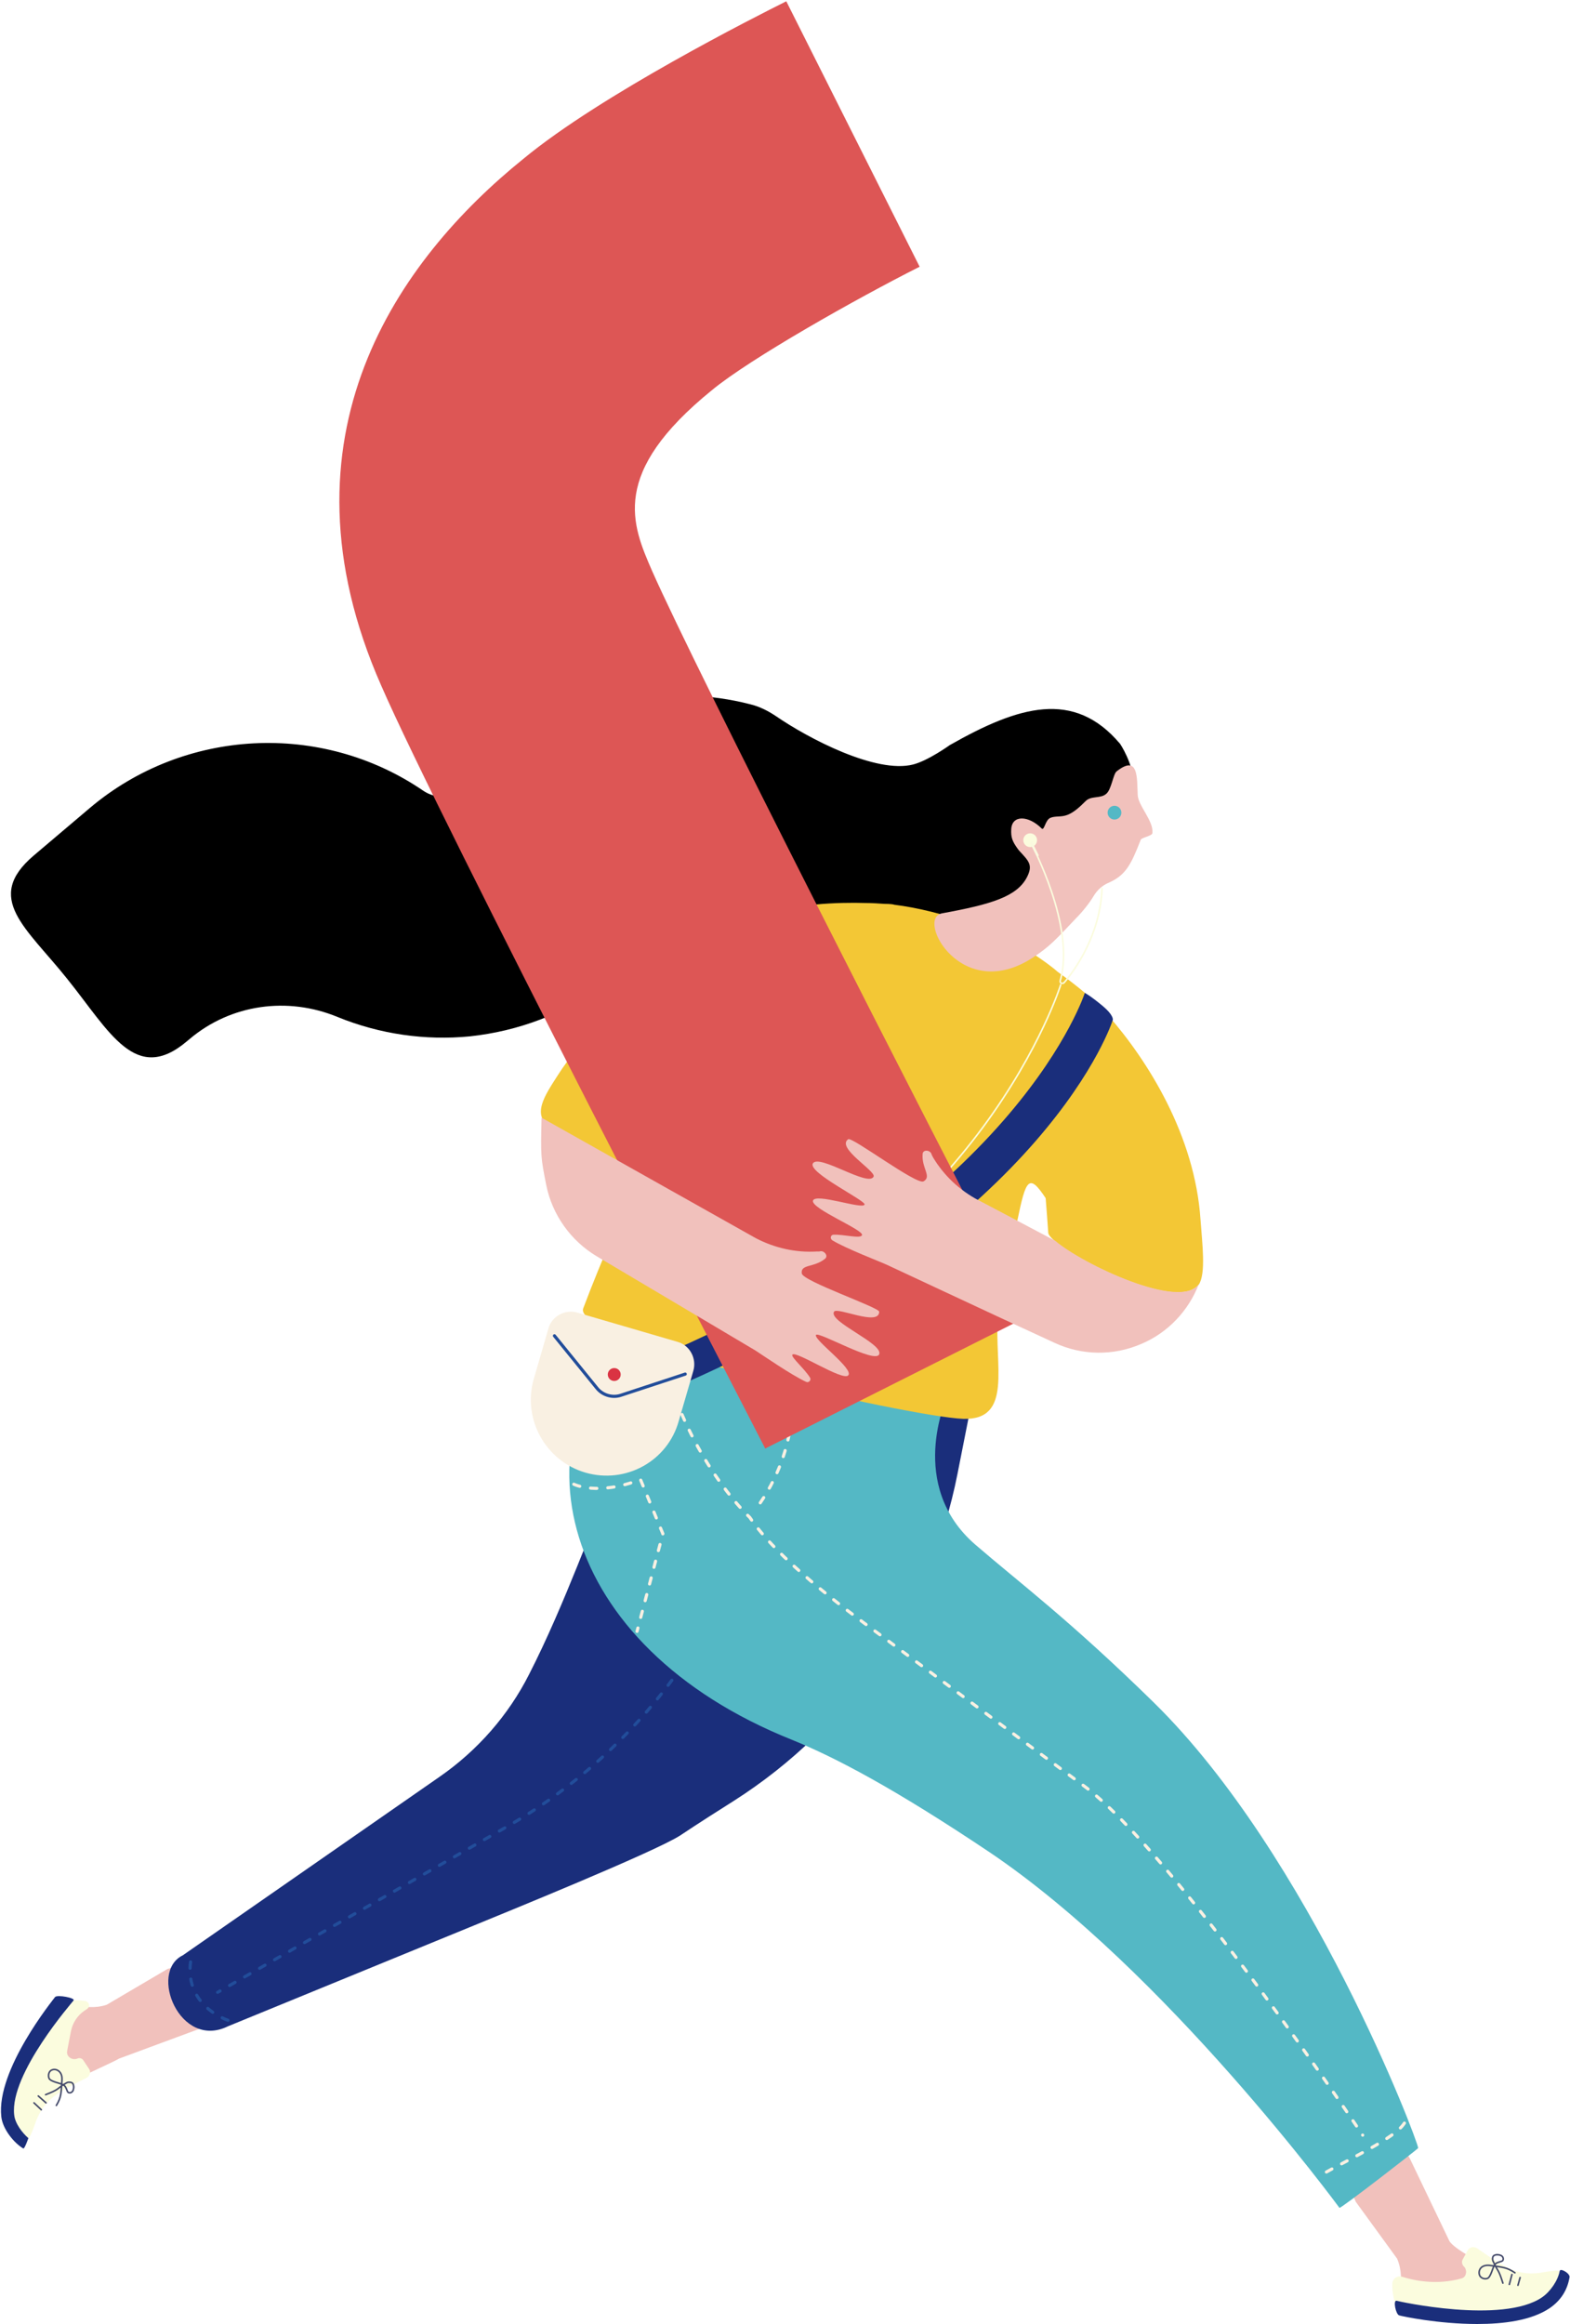 <?xml version="1.0" encoding="UTF-8"?>
<svg width="1000px" height="1480px" viewBox="0 0 1000 1480" version="1.1" xmlns="http://www.w3.org/2000/svg" xmlns:xlink="http://www.w3.org/1999/xlink">
    <!-- Generator: Sketch 52.2 (67145) - http://www.bohemiancoding.com/sketch -->
    <title>illustrations-01 (1)</title>
    <desc>Created with Sketch.</desc>
    <g id="Page-1" stroke="none" stroke-width="1" fill="none" fill-rule="evenodd">
        <g id="illustrations-01-(1)">
            <path d="M11.233,1358.082 C6.575,1350.411 5.479,1341.096 7.945,1332.329 C14.247,1307.945 29.589,1288.493 32.877,1283.562 C41.918,1270.685 52.055,1281.918 67.945,1276.712 L106.575,1253.973 C117.26,1250.411 120,1250.959 123.562,1261.644 C127.123,1272.329 141.37,1287.397 130.685,1290.685 L75.89,1310.959 C69.315,1314.795 47.671,1323.288 33.425,1333.425 C28.219,1337.26 24.11,1342.74 22.192,1349.041 C20.822,1353.151 19.178,1358.082 17.808,1360.274 C17.808,1360.548 13.425,1361.918 11.233,1358.082 Z" id="Path" fill="#F1C1BC"></path>
            <path d="M116.438,1245.205 L280,1131.507 C304.11,1114.795 323.836,1092.329 336.986,1066.301 C360,1021.37 378.63,967.397 389.041,945.479 C450.411,816.438 471.507,853.151 535.342,891.781 C535.342,891.781 624.658,887.123 618.356,895.616 L609.863,938.63 C592.877,1024.658 541.37,1099.726 467.397,1146.849 C456.986,1153.425 445.753,1160.548 433.425,1168.767 C417.534,1179.178 318.904,1219.178 301.644,1226.301 L145.205,1290.411 C114.521,1305.479 94.521,1255.89 116.438,1245.205 Z" id="Path" fill="#1A2E7B"></path>
            <path d="M934.795,1471.233 L919.178,1475.068 C912.603,1476.712 905.753,1475.89 900,1472.603 C886.301,1464.932 896.438,1453.699 889.863,1438.356 L863.562,1402.192 C858.904,1391.781 859.178,1389.041 869.589,1384.658 C880,1380 893.425,1364.384 898.082,1374.795 L923.288,1427.397 C929.041,1435.342 958.63,1448.767 970.411,1450.959 C970.411,1450.959 984.932,1452.603 989.589,1454.795 C998.082,1458.356 992.329,1465.205 979.452,1469.041 C974.521,1470.411 969.589,1470.685 964.384,1470.137 L961.37,1469.589 C952.329,1467.671 943.288,1468.493 934.795,1471.233 Z" id="Path" fill="#F1C1BC"></path>
            <path d="M518.082,945.205 L430.685,1066.301 C402.192,1105.753 365.753,1138.63 323.836,1162.74 L138.63,1268.767" id="Path" stroke="#224D9A" stroke-width="2" stroke-linecap="round" stroke-dasharray="4,7"></path>
            <path d="M853.151,1406.027 C853.151,1406.027 742.466,1255.068 630.137,1179.452 C569.589,1138.904 532.055,1119.178 504.384,1107.945 C355.068,1048.219 323.288,915.068 410.959,835.342 L603.014,890.411 C603.014,890.411 577.534,945.753 621.096,983.562 C649.315,1007.945 681.096,1031.507 734.795,1084.11 C834.521,1181.918 903.288,1363.836 903.288,1367.945 C903.562,1368.219 853.699,1406.849 853.151,1406.027 Z" id="Path" fill="#54B8C5"></path>
            <path d="M647.945,777.534 C645.479,789.589 642.192,806.027 636.986,827.397 C636.164,830.959 635.616,834.521 635.342,838.356 L564.932,805.479 C560.822,803.562 538.63,795.068 530.137,789.863 C528.493,788.767 529.041,786.301 530.959,786.301 C537.534,786.027 548.219,789.041 549.041,786.575 C550.411,783.288 516.712,769.863 517.808,764.658 C519.178,759.452 549.315,770.411 550.685,767.123 C551.781,764.658 513.973,746.575 517.808,740.822 C521.918,734.795 553.151,756.164 556.438,749.315 C558.082,745.753 532.329,730.959 540.274,725.479 C542.74,723.836 583.836,754.795 588.219,752.329 C593.699,749.315 586.849,743.836 587.671,734.795 C587.945,731.781 592.877,732.329 593.425,735.342 L594.247,736.986 C601.096,748.493 611.233,758.082 623.288,764.384 L647.945,777.534 Z" id="Path" fill="#B4D9C9"></path>
            <path d="M52.877,1311.781 L56.712,1317.534 C58.082,1319.452 57.26,1322.192 55.068,1323.288 C48.219,1326.575 41.644,1330.137 35.89,1333.973 C29.863,1338.082 25.479,1344.11 23.014,1350.685 C21.918,1353.699 20.822,1356.986 19.452,1359.726 C18.356,1362.192 15.616,1363.288 13.151,1362.192 C12.055,1361.644 11.233,1361.096 10.411,1360 C5.205,1351.781 3.836,1341.918 6.575,1332.603 C13.973,1306.575 31.233,1285.753 35.068,1280.822 C40.822,1273.151 46.575,1273.425 53.973,1274.247 C56.712,1274.521 57.808,1277.808 55.342,1279.452 L53.699,1280.548 C49.315,1283.562 46.301,1288.219 45.205,1293.425 L42.74,1306.301 C42.192,1309.589 45.753,1312.329 49.315,1310.959 C50.411,1310.411 52.055,1310.685 52.877,1311.781 Z" id="Path" fill="#FBFCDE"></path>
            <path d="M931.507,1439.178 L934.795,1433.151 C935.89,1430.959 938.63,1430.411 940.822,1431.781 C947.123,1436.164 953.425,1440.548 959.726,1443.836 C966.301,1447.397 973.699,1448.493 980.822,1447.397 C984.11,1446.849 987.671,1446.301 990.685,1446.027 C993.425,1445.753 995.89,1447.671 995.89,1450.411 C995.89,1451.507 995.89,1452.603 995.068,1453.973 C990.137,1462.74 981.918,1468.767 972.329,1470.959 C945.479,1476.986 909.315,1474.247 903.014,1473.425 C893.425,1472.055 891.233,1473.425 888.493,1466.575 C887.945,1464.932 886.575,1458.904 886.849,1454.247 C886.849,1451.233 889.863,1449.041 892.877,1449.863 C899.726,1452.055 914.521,1455.616 930.959,1450.959 C934.247,1450.137 934.795,1445.205 932.055,1443.014 C931.233,1441.918 930.959,1440.274 931.507,1439.178 Z" id="Path" fill="#FBFCDE"></path>
            <path d="M299.178,660 C270.959,662.74 241.918,658.63 215.068,647.671 C183.288,634.521 147.123,639.452 120.822,661.644 L119.178,663.014 C86.301,690.959 69.863,656.986 42.74,623.288 C16.712,590.685 -10.411,572.055 21.37,544.932 L57.26,514.521 C117.26,463.836 204.658,459.178 269.589,503.562 C277.26,508.767 287.671,508.767 295.068,503.014 L329.863,477.26 C372.329,446.027 426.849,435.342 477.808,448.493 C483.562,449.863 489.041,452.603 493.973,455.89 C515.068,470.411 558.082,492.877 581.644,486.849 C591.233,484.384 604.932,474.521 604.932,474.521 C648.767,449.589 684.11,438.904 713.425,473.699 C707.397,465.753 740.274,503.836 709.863,537.534 C686.027,563.836 679.452,566.027 664.932,564.658 L646.849,574.795 C640.822,572.877 639.452,583.288 633.973,586.301 L605.205,589.863 C562.74,613.973 512.055,619.452 465.479,604.658 C443.288,597.534 419.178,601.644 400.548,615.616 L386.301,626.027 C360,645.753 329.863,656.712 299.178,660 Z" id="Path" fill="#000000"></path>
            <path d="M504.11,880.274 C504.11,880.274 511.233,920.822 481.37,961.096" id="Path" stroke="#F9F0E2" stroke-width="2" stroke-linecap="round" stroke-dasharray="4,7"></path>
            <path d="M764.658,776.712 C761.096,723.288 731.233,675.616 705.753,646.575 C697.808,637.26 685.205,627.123 673.699,618.904 C669.315,615.068 663.836,611.233 658.082,607.397 C633.973,592.329 600,580 569.589,576.164 C569.041,575.89 566.849,575.616 563.562,575.616 C559.452,575.342 555.342,575.068 551.507,575.068 C533.425,574.521 505.479,575.616 486.575,582.74 C450.411,596.438 384.11,639.452 355.342,684.658 C347.123,697.534 338.082,710.137 350.959,718.356 C354.521,720.548 392.055,740.548 409.589,744.384 C397.26,770.685 383.562,801.096 371.507,833.151 C363.562,853.699 578.63,902.192 613.425,903.562 C645.479,904.658 633.151,869.041 635.616,838.63 L565.205,805.753 C561.096,803.836 538.904,795.342 530.411,790.137 C528.767,789.041 529.315,786.575 531.233,786.575 C537.808,786.301 548.493,789.315 549.315,786.849 C550.685,783.562 516.986,770.137 518.082,764.932 C519.452,759.726 549.589,770.685 550.959,767.397 C552.055,764.932 514.247,746.849 518.082,741.096 C522.192,735.068 553.425,756.438 556.712,749.589 C558.356,746.027 532.603,731.233 540.548,725.753 C543.014,724.11 584.11,755.068 588.493,752.603 C593.973,749.589 587.123,744.11 587.945,735.068 C588.219,732.055 593.151,732.603 593.699,735.616 L594.521,737.26 C601.37,748.767 611.507,758.356 623.562,764.658 L647.945,777.534 C653.425,750.959 655.342,746.849 666.027,763.014 C666.575,769.863 667.123,776.986 667.671,784.932 C667.671,786.301 669.315,788.219 672.329,790.685 C687.671,803.562 736.986,827.671 756.986,822.192 C759.726,821.37 761.918,820 763.562,818.082 C768.219,810.959 765.753,792.055 764.658,776.712 Z" id="Path" fill="#F3C735"></path>
            <path d="M675.616,627.123 C675.616,627.123 624.658,790.685 432.603,861.644" id="Path" stroke="#FBFCDE" stroke-linecap="round"></path>
            <path d="M432.603,881.37 C428.493,881.37 424.384,878.904 422.466,874.795 C420,869.315 422.466,862.74 427.945,860.274 C649.315,762.74 690.959,632.329 690.959,632.329 C690.959,632.329 693.973,633.699 701.918,640.274 C709.863,646.849 708.767,649.589 708.767,649.589 C708.767,649.589 668.493,778.082 436.712,880.548 C435.342,881.096 433.973,881.37 432.603,881.37 Z" id="Path" fill="#1A2E7B"></path>
            <path d="M372.877,937.808 C347.397,930.411 332.603,903.562 340,878.082 L349.315,846.027 C351.507,838.082 360,833.699 367.671,835.89 L431.507,854.521 C439.452,856.712 443.836,865.205 441.644,872.877 L432.329,904.932 C425.205,930.685 398.356,945.205 372.877,937.808 Z" id="Path" fill="#F9F0E2"></path>
            <path d="M487.397,922.466 C479.452,906.575 279.726,521.644 242.74,436.438 C172.877,277.808 253.973,165.205 333.425,101.096 C382.74,60.274 481.644,10.411 500.822,0.822 L585.753,169.863 C546.027,189.863 477.534,228.493 453.425,248.493 C388.219,301.37 402.466,333.973 415.342,363.562 C443.562,427.397 583.836,702.192 654.521,838.356 L487.397,922.466 Z" id="Path" fill="#DD5655"></path>
            <path d="M763.562,817.808 C756.986,834.795 743.836,848.767 726.849,855.89 C709.041,863.562 689.041,863.288 671.507,855.068 L635.342,838.356 L564.932,805.479 C560.822,803.562 538.63,795.068 530.137,789.863 C528.493,788.767 529.041,786.301 530.959,786.301 C537.534,786.027 548.219,789.041 549.041,786.575 C550.411,783.288 516.712,769.863 517.808,764.658 C519.178,759.452 549.315,770.411 550.685,767.123 C551.781,764.658 513.973,746.575 517.808,740.822 C521.918,734.795 553.151,756.164 556.438,749.315 C558.082,745.753 532.329,730.959 540.274,725.479 C542.74,723.836 583.836,754.795 588.219,752.329 C593.699,749.315 586.849,743.836 587.671,734.795 C587.945,731.781 592.877,732.329 593.425,735.342 L594.247,736.986 C601.096,748.493 611.233,758.082 623.288,764.384 L647.671,777.26 L672.055,790.137 C690.137,805.479 752.055,834.521 763.562,817.808 Z" id="Path" fill="#F1C1BC"></path>
            <path d="M515.89,877.26 C516.986,878.904 515.068,880.822 513.425,880 C504.384,875.89 484.932,862.466 481.096,860 L380,800 C363.562,790.137 351.781,773.699 347.945,754.795 C344.384,736.712 344.384,736.712 344.932,711.781 L481.37,788.493 C493.425,794.795 506.849,797.808 520.274,796.986 L521.918,796.986 C524.658,795.89 527.945,799.726 525.479,801.644 C518.356,807.397 509.863,804.932 510.685,810.959 C511.233,815.89 560,832.603 560,835.342 C560,844.932 533.151,832.055 531.233,835.342 C527.397,841.644 562.74,855.616 560,862.466 C557.534,868.767 521.37,847.671 519.726,850.137 C518.082,853.151 544.11,871.781 540.274,875.89 C536.712,879.726 506.575,859.726 504.658,862.74 C503.836,864.384 512.329,871.507 515.89,877.26 Z" id="Path" fill="#F1C1BC"></path>
            <path d="M724.658,506.301 C724.11,496.164 725.479,480 711.233,491.233 C709.041,492.877 707.945,502.74 704.658,505.479 C701.096,508.767 695.068,506.575 691.507,510.137 C687.671,513.973 684.11,517.26 680,518.904 C675.89,520.548 672.329,519.452 669.041,520.822 C665.753,522.192 665.205,529.041 663.562,527.671 C655.068,519.178 644.658,518.904 644.11,527.945 C643.836,533.151 644.658,535.616 648.219,540.548 C648.493,540.822 648.767,541.37 649.315,541.918 C655.068,548.219 658.082,550.685 654.247,558.356 C647.945,570.959 631.507,575.89 600,581.644 C583.014,584.658 612.603,640.274 658.63,609.315 C668.493,602.74 672.055,598.904 685.753,584.384 C689.315,580.822 693.973,575.068 696.712,570.411 C698.904,566.849 701.918,564.11 705.479,562.466 C716.986,557.534 720.274,550.959 726.575,534.795 C727.123,533.425 733.699,532.329 733.973,530.685 C735.068,523.014 724.932,513.151 724.658,506.301 Z" id="Path" fill="#F1C1BC"></path>
            <circle id="Oval" fill="#54B8C5" cx="709.863" cy="517.534" r="4.384"></circle>
            <path d="M426.575,880.274 C445.205,936.712 477.534,966.301 477.534,966.301 C495.068,992.329 535.342,1022.74 560.548,1041.096 C560.548,1041.096 653.699,1110.411 689.589,1136.712 C746.849,1178.356 867.945,1359.726 867.945,1359.726" id="Path" stroke="#F9F0E2" stroke-width="2" stroke-linecap="round" stroke-dasharray="4,7"></path>
            <path d="M353.151,850.685 L380.274,884.11 C383.836,888.493 390.137,890.411 395.616,888.493 L436.438,875.068" id="Path" stroke="#224D9A" stroke-width="2" stroke-linecap="round"></path>
            <circle id="Oval" fill="#DA3343" cx="391.233" cy="875.342" r="4.11"></circle>
            <path d="M365.479,945.205 C365.479,945.205 380.548,952.877 407.945,942.192 L422.192,976.712 L405.753,1038.904" id="Path" stroke="#F9F0E2" stroke-width="2" stroke-linecap="round" stroke-dasharray="4,7"></path>
            <path d="M894.521,1352.055 C888.493,1361.918 858.63,1375.068 841.37,1385.205" id="Path" stroke="#F9F0E2" stroke-width="2" stroke-linecap="round" stroke-dasharray="4,7"></path>
            <path d="M145.205,1286.575 C145.205,1286.575 113.425,1276.438 122.74,1242.74" id="Path" stroke="#224D9A" stroke-width="2" stroke-linecap="round" stroke-dasharray="4,7"></path>
            <path d="M940.822,1480 C916.164,1480 892.877,1475.068 891.233,1474.521 C889.041,1473.973 887.123,1464.658 889.589,1465.205 C890.137,1465.479 956.986,1480.274 982.192,1463.014 C987.397,1459.452 992.329,1452.329 993.425,1446.301 C993.699,1444.11 1000,1447.671 999.726,1450.137 C998.356,1458.356 994.247,1464.932 987.123,1469.863 C975.342,1477.808 957.808,1480 940.822,1480 Z" id="Path" fill="#1A2E7B"></path>
            <path d="M14.795,1368.219 C8.493,1364.384 1.644,1355.616 0.822,1347.945 C-2.466,1318.082 33.699,1273.699 35.068,1271.781 C36.438,1270.137 48.219,1272.329 46.849,1273.973 C46.575,1274.521 6.027,1320.548 9.041,1346.849 C9.589,1352.329 14.247,1358.356 18.082,1361.644 C18.082,1361.644 15.616,1368.767 14.795,1368.219 Z" id="Path" fill="#1A2E7B"></path>
            <path d="M957.26,1453.973 C954.521,1445.205 953.973,1446.301 952.055,1442.192 C950.959,1440 950.685,1439.452 950.685,1438.63 C950.685,1436.986 951.233,1436.164 953.151,1435.89 C954.247,1435.89 955.068,1435.89 956.164,1436.438 C957.26,1436.986 957.808,1438.356 957.26,1439.452 C956.712,1440.548 953.425,1440.274 952.055,1442.192 C950.685,1444.11 949.589,1450.137 947.397,1450.959 C945.205,1451.781 942.466,1450.411 942.192,1448.219 C941.644,1445.479 943.562,1441.918 949.315,1442.74 C956.986,1443.836 959.726,1443.836 964.932,1447.397" id="Path" stroke="#444A6A" stroke-linecap="round"></path>
            <path d="M29.041,1333.973 C37.534,1330.685 36.438,1330.137 40.274,1327.671 C42.192,1326.575 42.74,1326.027 43.836,1326.027 C45.479,1326.027 46.575,1326.301 46.849,1328.219 C47.123,1329.315 46.849,1330.137 46.575,1331.233 C46.027,1332.329 44.932,1333.151 43.562,1332.603 C42.466,1332.055 42.466,1328.767 40.274,1327.671 C38.356,1326.575 32.329,1325.753 31.233,1323.562 C30.411,1321.37 31.233,1318.63 33.425,1318.082 C35.89,1317.26 40,1319.178 39.452,1324.932 C38.904,1332.877 39.178,1335.342 35.89,1340.822" id="Path" stroke="#444A6A" stroke-linecap="round"></path>
            <path d="M21.644,1339.178 L26.301,1343.562" id="Path" stroke="#444A6A" stroke-linecap="round"></path>
            <path d="M24.384,1334.795 L29.315,1339.178" id="Path" stroke="#444A6A" stroke-linecap="round"></path>
            <path d="M966.849,1455.342 L968.219,1450.411" id="Path" stroke="#444A6A" stroke-linecap="round"></path>
            <path d="M961.37,1454.795 L963.014,1448.493" id="Path" stroke="#444A6A" stroke-linecap="round"></path>
            <path d="M656.986,537.534 C656.986,537.534 685.205,590.137 675.342,624.384 C674.795,626.027 676.712,626.849 677.808,625.753 C684.658,617.808 700.822,595.342 701.918,565.753" id="Path" stroke="#FBFCDE" stroke-linecap="round"></path>
            <circle id="Oval" fill="#FBFCDE" cx="656.164" cy="535.068" r="4.384"></circle>
            <path d="M656.986,536.986 L660.822,544.658" id="Path" stroke="#FAF9DF" stroke-width="1.5" stroke-linecap="round"></path>
        </g>
    </g>
</svg>